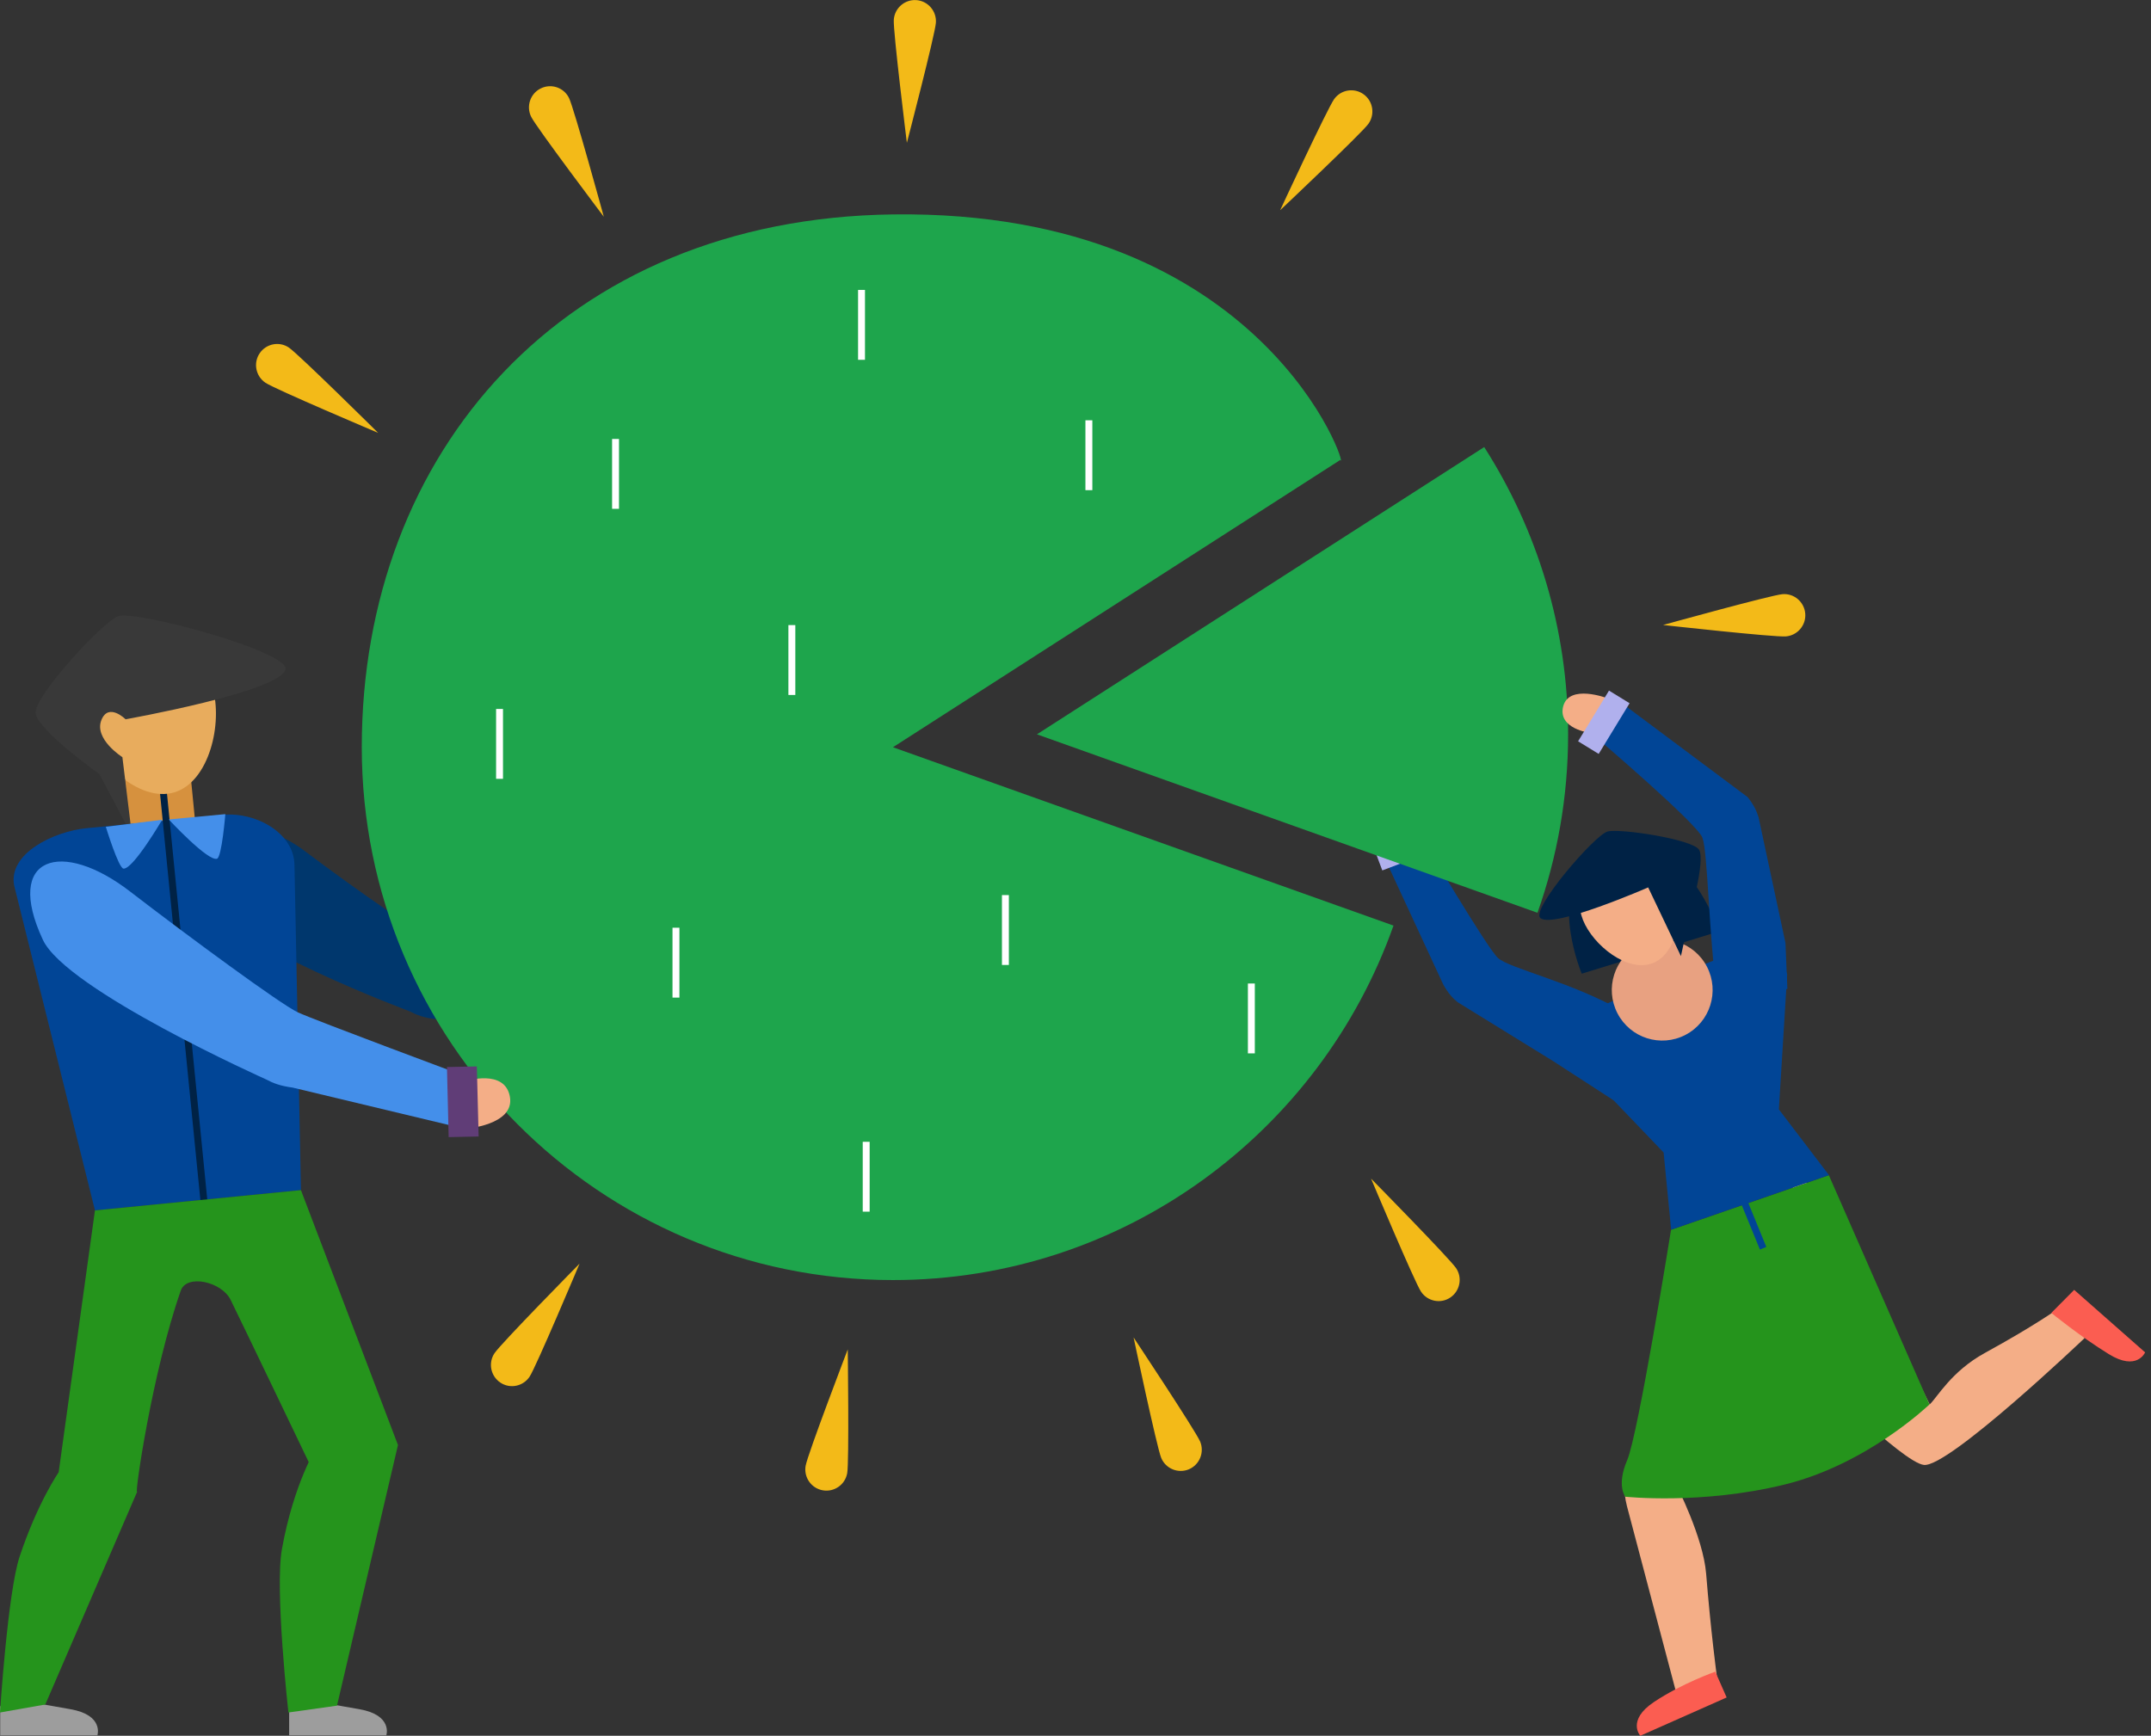 <svg width="254" height="205" viewBox="0 0 254 205" fill="none" xmlns="http://www.w3.org/2000/svg">
<rect x="0" y="0" width="254" height="205" fill="#333333" stroke="none"/>
<g clip-path="url(#clip0)">
<path d="M186.778 114.997C186.778 114.997 183.099 106.153 187.255 102.487C191.412 98.821 195.756 99.829 199.059 103.155C201.332 105.435 203.052 109.983 203.052 109.983L186.778 114.997Z" fill="#002245"/>
<path d="M70.546 118.524C70.546 118.524 75.167 116.962 75.807 120.313C76.448 123.664 70.571 124.168 70.571 124.168L70.546 118.524Z" fill="#F4AE87"/>
<path d="M22.528 105.398C18.146 99.956 27.689 94.274 35.864 100.422C42.733 105.587 49.966 110.551 52.013 111.471C54.059 112.378 70.321 117.871 70.321 117.871L70.585 124.17L51.548 120.378C50.041 120.201 49.225 119.886 48.358 119.433C48.346 119.42 27.664 111.773 22.528 105.398Z" fill="#00376D"/>
<path d="M72.179 125.025L71.865 116.76L68.324 116.886L68.638 125.151L72.179 125.025Z" fill="#E2A1CB"/>
<path d="M105.443 88.252L158.259 54.325C159.427 56.151 149.682 24.744 105.443 25.323C66.516 25.827 42.72 53.493 42.72 88.252C42.72 123.011 70.798 151.18 105.443 151.18C132.717 151.18 155.911 133.707 164.55 109.316L105.443 88.252Z" fill="#1EA54C"/>
<path d="M22.492 91.401L14.744 92.162L15.537 100.287L23.286 99.525L22.492 91.401Z" fill="#D6913E"/>
<path d="M34.144 201.523V204.949H45.621C45.621 204.949 46.412 202.556 42.431 201.863C38.451 201.183 36.63 200.83 36.63 200.83L34.144 201.523Z" fill="#9D9D9D"/>
<path d="M0.024 201.523V204.949H11.502C11.502 204.949 12.293 202.556 8.312 201.863C4.332 201.17 2.511 200.83 2.511 200.83L0.024 201.523Z" fill="#9D9D9D"/>
<path d="M47.002 170.63L39.794 201.446L34.056 202.252C34.056 202.252 32.436 187.714 33.29 182.964C34.709 175.103 37.396 170.908 37.396 170.908L47.002 170.63Z" fill="#25941C"/>
<path d="M16.199 176.175L5.349 201.308L0 202.253C0 202.253 0.917 188.055 2.311 183.86C4.445 177.435 6.944 173.857 6.944 173.857L16.199 176.175Z" fill="#25941C"/>
<path d="M26.321 96.238L10.21 97.813C6.38 98.191 0.942 100.786 1.671 104.579L11.214 142.953L35.538 140.559L34.772 102.147C34.709 98.317 30.125 95.861 26.321 96.238Z" fill="#014596"/>
<path d="M19.007 86.566L18.194 86.647L24.405 149.217L25.218 149.136L19.007 86.566Z" fill="#002245"/>
<path d="M25.089 81.184C26.332 85.355 24.737 92.334 20.581 93.581C16.424 94.829 11.276 89.89 10.033 85.707C8.79 81.537 11.15 77.14 15.307 75.893C19.463 74.646 23.846 77.014 25.089 81.184Z" fill="#E8AC5D"/>
<path d="M15.583 98.683L14.453 89.424C14.453 89.424 11.063 87.282 11.979 85.027C12.821 82.948 14.83 84.951 14.83 84.951C14.83 84.951 33.151 81.688 33.716 79.043C34.168 76.951 15.784 71.95 13.876 72.794C11.967 73.638 4.018 82.243 4.206 84.22C4.395 86.198 11.741 91.427 11.741 91.427L15.583 98.683Z" fill="#393939"/>
<path d="M35.536 140.56L11.213 142.954L6.931 173.857L9.379 180.648L16.185 176.188C15.871 176.604 17.968 162.078 21.346 152.428C22.037 150.45 26.156 151.357 27.223 153.499C28.291 155.64 37.194 174.223 37.194 174.223L46.988 170.645L35.536 140.56Z" fill="#25941C"/>
<path d="M19.929 96.781L26.609 96.151C26.609 96.151 26.195 101.228 25.63 101.417C24.562 101.782 19.929 96.781 19.929 96.781Z" fill="#448FEA"/>
<path d="M19.151 96.817L12.495 97.649C12.495 97.649 13.989 102.524 14.58 102.587C15.71 102.701 19.151 96.817 19.151 96.817Z" fill="#448FEA"/>
<path d="M54.976 127.683C54.976 127.683 59.622 126.184 60.212 129.535C60.803 132.898 54.926 133.314 54.926 133.314L54.976 127.683Z" fill="#F4AE87"/>
<path d="M5.06 110.99C0.439 101.088 7.295 99.06 15.382 105.308C22.188 110.549 33.138 118.612 35.16 119.557C37.194 120.502 54.749 127.028 54.749 127.028L54.925 133.327L34.57 128.452C33.063 128.25 32.247 127.922 31.393 127.469C31.393 127.469 7.823 116.924 5.06 110.99Z" fill="#448FEA"/>
<path d="M56.52 134.224L56.307 125.947L52.778 126.022L52.979 134.299L56.52 134.224Z" fill="#603D77"/>
<path d="M192.376 172.321L199.999 151.76L210.861 148.636L211.878 138.456C214.314 139.855 217.905 145.877 218.27 146.242L227.863 165.87C228.742 165.064 230.412 161.965 234.368 159.798C240.383 156.497 243.095 154.519 243.095 154.519L246.159 158.034C246.159 158.034 230.098 173.341 227.185 173.014C224.674 172.736 214.126 162.204 211.112 159.155C210.308 158.349 208.877 159.206 208.688 159.697L197.964 175.42C197.964 175.42 201.116 181.555 201.468 185.851C202.02 192.705 202.724 197.908 202.724 197.908L198.065 200.402L192.113 177.864C191.636 176.012 191.736 174.097 192.376 172.321Z" fill="#F4AE87"/>
<path d="M202.548 197.43L203.891 200.479L193.695 205.002C193.695 205.002 192.05 203.188 195.315 201.008C198.579 198.829 202.548 197.43 202.548 197.43Z" fill="#FB5D51"/>
<path d="M242.229 155.06L244.929 152.339L253.305 159.721C253.305 159.721 252.351 161.989 249.01 159.923C245.67 157.87 242.229 155.06 242.229 155.06Z" fill="#FB5D51"/>
<path d="M211.062 116.799C205.436 117.026 203.904 125.555 202.749 117.366C201.782 110.488 201.669 100.636 201.029 98.935C200.388 97.234 188.346 86.979 188.346 86.979L191.786 83.25L206.378 94.148C207.131 95.118 207.42 95.76 207.659 96.516L210.836 111.357L211.062 116.799Z" fill="#014596"/>
<path d="M167.551 99.312C167.551 99.312 167.262 95.369 164.588 95.936C161.9 96.503 163.357 101.051 163.357 101.051L167.551 99.312Z" fill="#F4AE87"/>
<path d="M192.275 131.074C194.623 125.946 198.918 123.742 191.81 119.559C185.833 116.031 178.198 114.381 176.88 113.134C175.561 111.899 168.115 99.276 168.115 99.276L163.368 101.039L170.425 116.271C171.028 117.342 171.518 117.858 172.121 118.362L183.435 125.342L192.275 131.074Z" fill="#014596"/>
<path d="M168.767 97.648L162.223 100.125L163.229 102.8L169.773 100.323L168.767 97.648Z" fill="#B0B0ED"/>
<path d="M197.324 145.246L215.959 138.796L227.838 165.869C227.838 165.869 220.505 172.95 210.685 175.343C200.878 177.737 191.925 176.767 191.925 176.767C191.925 176.767 190.857 175.457 192.138 172.471C193.444 169.485 197.324 145.246 197.324 145.246Z" fill="#25941C"/>
<path d="M190.279 118.297L202.41 113.422C205.298 112.263 210.158 112.099 211.037 115.085L210.057 131.022L215.972 138.782L197.337 145.233L196.445 136.111L186.437 125.667C185.043 122.921 187.416 119.444 190.279 118.297Z" fill="#014596"/>
<path d="M196.908 118.736L196.153 119.047L207.819 147.58L208.574 147.27L196.908 118.736Z" fill="#014596"/>
<path d="M201.568 114.178C203.075 117.101 201.945 120.704 199.019 122.228C196.106 123.74 192.514 122.606 190.995 119.671C189.488 116.748 190.618 113.145 193.544 111.621C196.457 110.109 200.049 111.255 201.568 114.178Z" fill="#E8A181"/>
<path d="M197.43 110.89L191.601 113.23L194.04 119.347L199.869 117.007L197.43 110.89Z" fill="#E8A181"/>
<path d="M186.927 108.66C188.12 111.645 192.226 114.934 195.202 113.737C198.178 112.54 198.882 107.324 197.701 104.338C196.508 101.353 193.143 99.904 190.167 101.101C187.178 102.297 185.734 105.674 186.927 108.66Z" fill="#F4AE87"/>
<path d="M198.491 112.919L194.624 104.806C194.624 104.806 183.448 109.694 181.903 108.434C180.685 107.439 188.333 98.595 189.827 98.204C191.309 97.814 199.835 99.124 200.626 100.346C201.417 101.568 199.571 107.981 199.571 107.981L198.491 112.919Z" fill="#002245"/>
<path d="M122.446 86.727L181.553 107.804C183.889 101.215 185.17 94.122 185.17 86.727C185.17 74.23 181.528 62.601 175.262 52.8L122.446 86.727Z" fill="#1EA54C"/>
<path d="M187.805 86.565C187.805 86.565 183.9 86.086 184.591 83.415C185.294 80.757 189.739 82.445 189.739 82.445L187.805 86.565Z" fill="#F4AE87"/>
<path d="M189.998 81.562L186.349 87.549L188.78 89.041L192.429 83.054L189.998 81.562Z" fill="#B0B0ED"/>
<path d="M110.516 2.671C110.604 1.298 109.562 0.101 108.193 0.013C106.824 -0.075 105.631 0.97 105.543 2.343C105.456 3.717 107.088 16.869 107.088 16.869C107.088 16.869 110.428 4.044 110.516 2.671Z" fill="#F3BA18"/>
<path d="M67.194 11.577C66.591 10.342 65.097 9.826 63.853 10.443C62.623 11.048 62.108 12.547 62.723 13.794C63.326 15.029 71.3 25.599 71.3 25.599C71.3 25.599 67.796 12.824 67.194 11.577Z" fill="#F3BA18"/>
<path d="M34.106 41.045C32.963 40.277 31.419 40.592 30.653 41.738C29.887 42.885 30.201 44.434 31.343 45.203C32.486 45.971 44.654 51.124 44.654 51.124C44.654 51.124 35.249 41.814 34.106 41.045Z" fill="#F3BA18"/>
<path d="M58.391 159.824C57.625 160.97 57.939 162.52 59.082 163.288C60.224 164.057 61.769 163.742 62.535 162.595C63.301 161.449 68.437 149.241 68.437 149.241C68.437 149.241 59.157 158.665 58.391 159.824Z" fill="#F3BA18"/>
<path d="M95.133 173.114C94.894 174.475 95.798 175.772 97.155 176.012C98.511 176.251 99.804 175.344 100.043 173.983C100.281 172.623 100.106 159.369 100.106 159.369C100.106 159.369 95.371 171.754 95.133 173.114Z" fill="#F3BA18"/>
<path d="M157.543 11.703C158.347 10.582 159.904 10.33 161.022 11.136C162.139 11.942 162.39 13.505 161.587 14.626C160.783 15.747 151.164 24.831 151.164 24.831C151.164 24.831 156.74 12.824 157.543 11.703Z" fill="#F3BA18"/>
<path d="M210.485 70.173C211.853 70.059 213.059 71.092 213.172 72.466C213.285 73.839 212.255 75.048 210.886 75.162C209.518 75.275 196.383 73.814 196.383 73.814C196.383 73.814 209.116 70.286 210.485 70.173Z" fill="#F3BA18"/>
<path d="M171.946 149.781C172.712 150.928 172.398 152.477 171.256 153.246C170.113 154.014 168.568 153.699 167.802 152.553C167.036 151.406 161.9 139.199 161.9 139.199C161.9 139.199 171.18 148.635 171.946 149.781Z" fill="#F3BA18"/>
<path d="M141.72 170.255C142.248 171.527 141.657 172.989 140.389 173.531C139.121 174.06 137.664 173.468 137.124 172.195C136.597 170.923 133.859 157.959 133.859 157.959C133.859 157.959 141.18 168.983 141.72 170.255Z" fill="#F3BA18"/>
<path d="M73.094 51.843H72.278V60.095H73.094V51.843Z" fill="white"/>
<path d="M59.396 83.73H58.58V91.982H59.396V83.73Z" fill="white"/>
<path d="M102.141 34.242H101.325V42.494H102.141V34.242Z" fill="white"/>
<path d="M93.915 73.826H93.099V82.078H93.915V73.826Z" fill="white"/>
<path d="M128.988 49.638H128.172V57.89H128.988V49.638Z" fill="white"/>
<path d="M119.131 105.713H118.314V113.965H119.131V105.713Z" fill="white"/>
<path d="M148.175 116.156H147.358V124.408H148.175V116.156Z" fill="white"/>
<path d="M102.692 134.851H101.876V143.103H102.692V134.851Z" fill="white"/>
<path d="M80.228 109.568H79.412V117.82H80.228V109.568Z" fill="white"/>
</g>
<defs>
<clipPath id="clip0">
<rect width="253.305" height="205" fill="white"/>
</clipPath>
</defs>
</svg>
